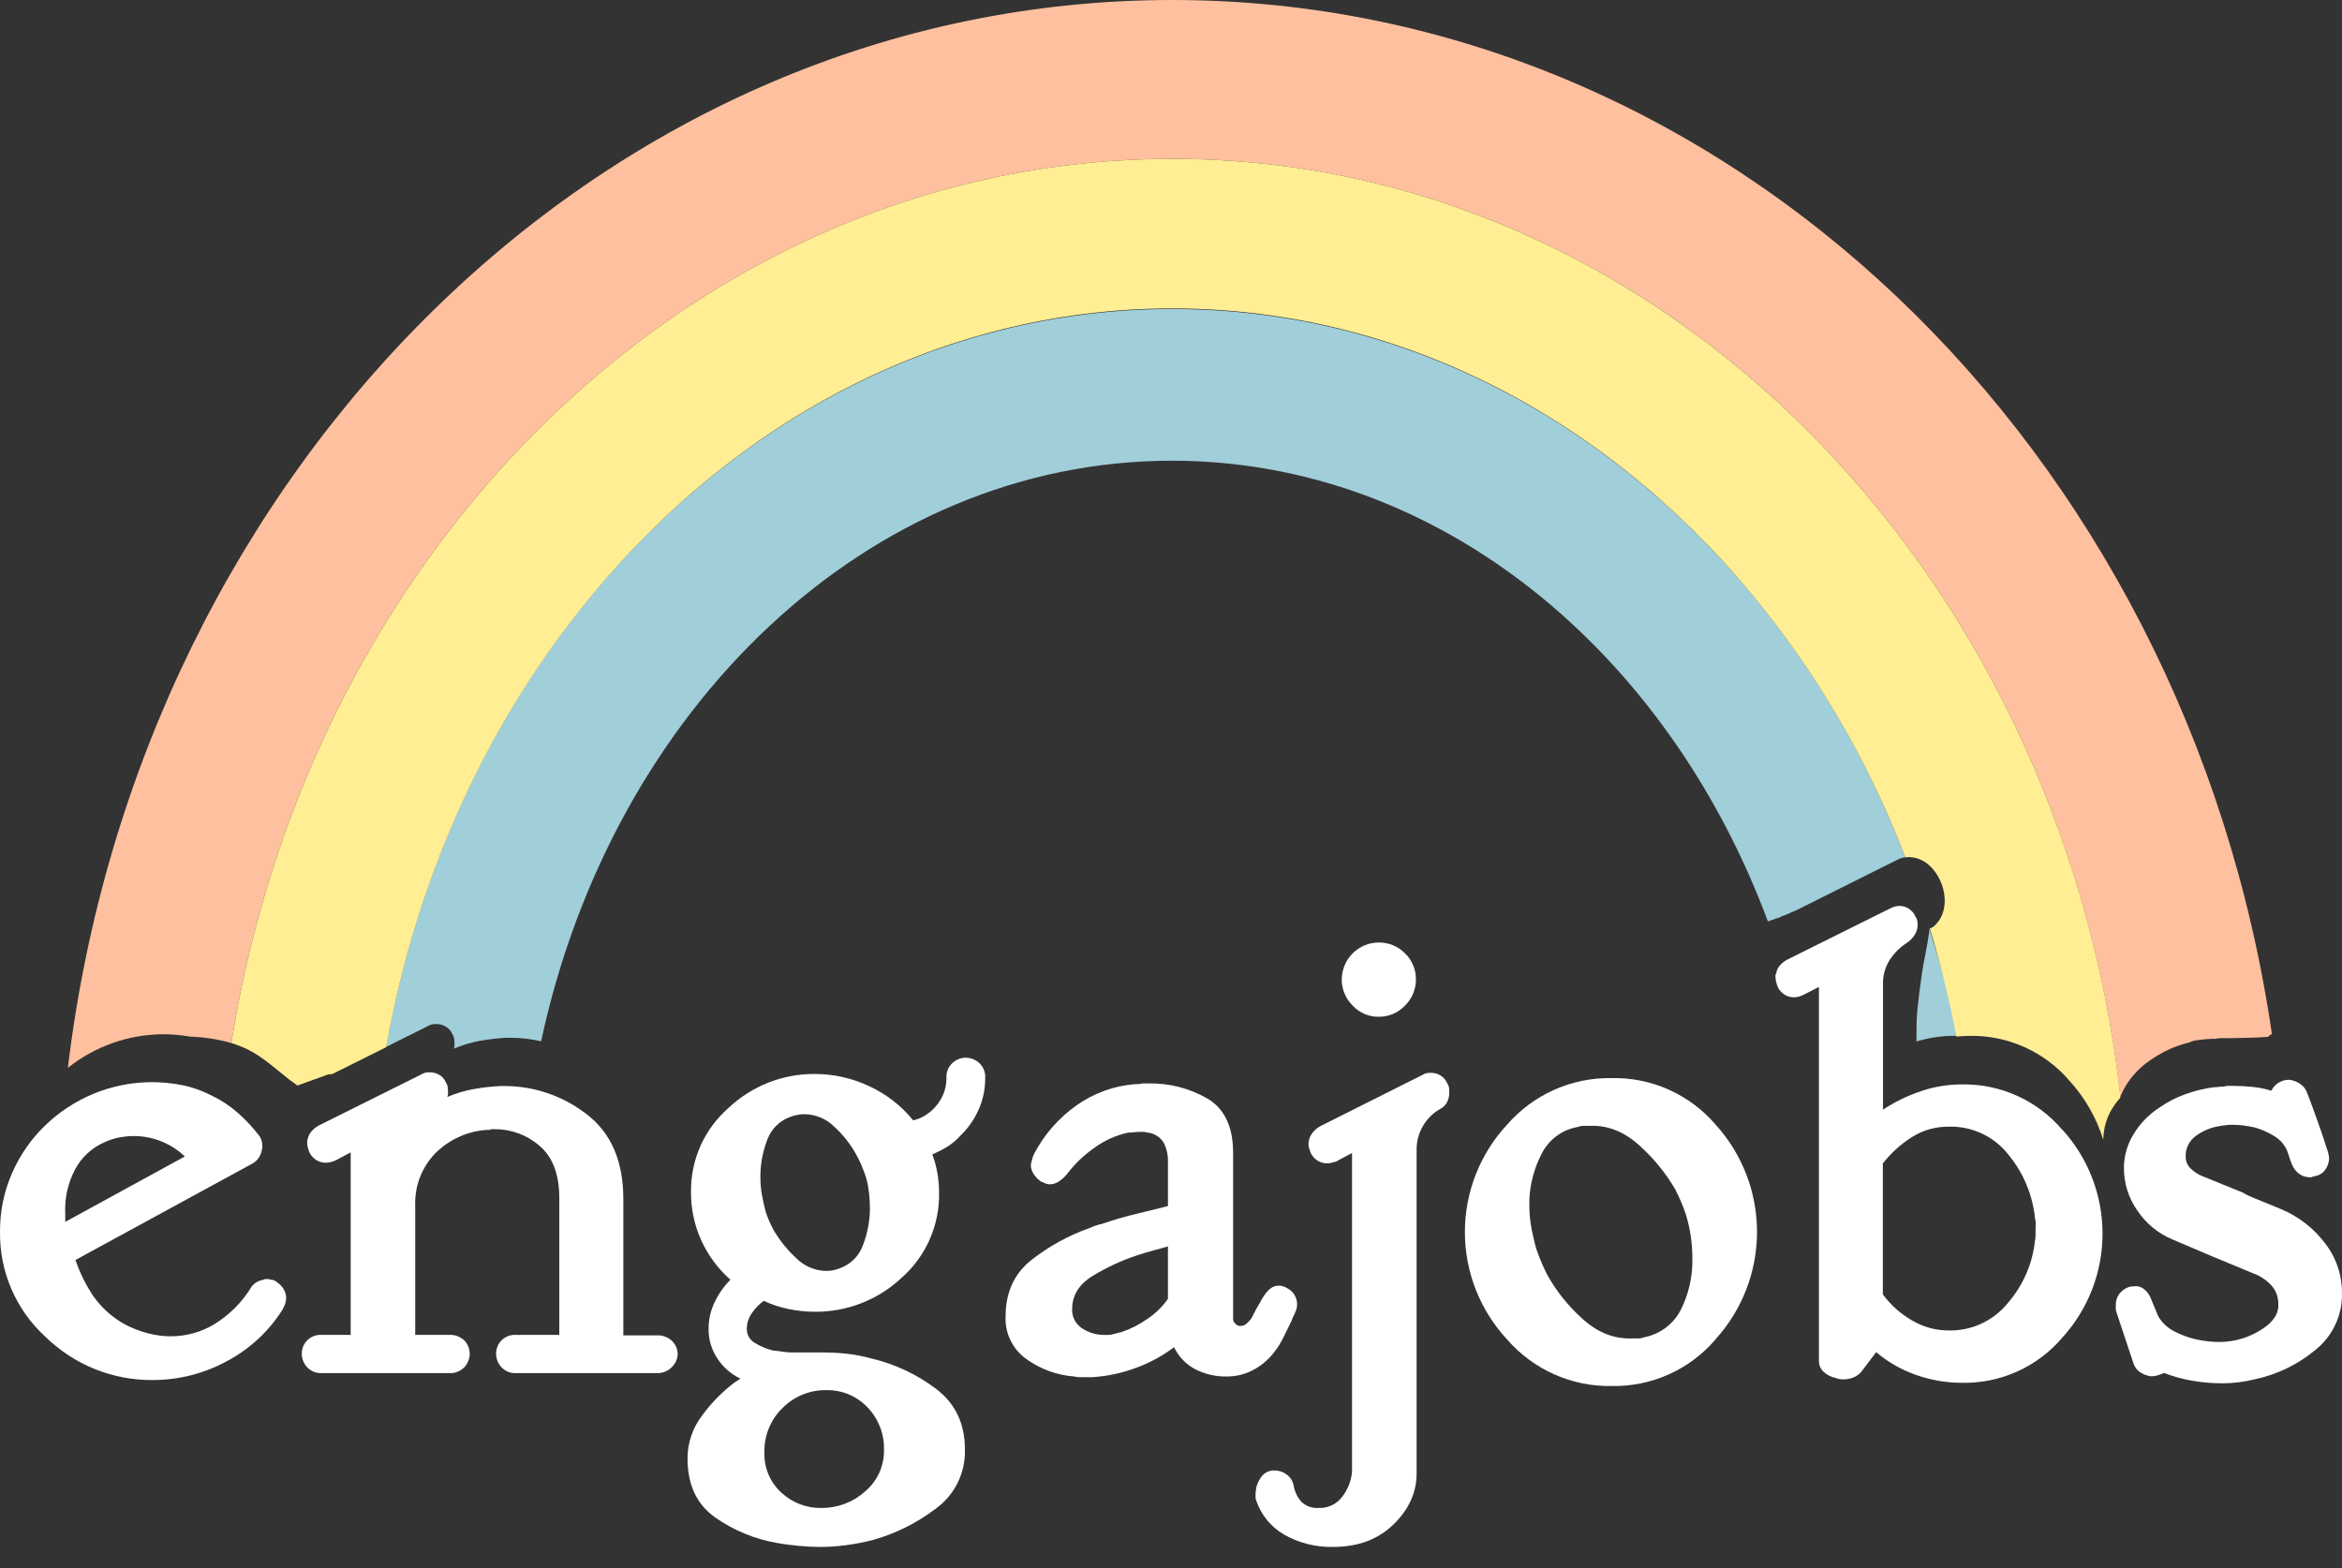 <svg width="109" height="73" viewBox="0 0 109 73" fill="none" xmlns="http://www.w3.org/2000/svg">
<rect x="0" y="0" width="109" height="73" fill="#333333" stroke="none"/>
<path d="M89.799 43.234C89.79 43.358 89.787 43.358 89.771 43.484C89.686 44.119 89.528 44.737 89.44 45.372C89.358 45.959 89.279 46.556 89.226 47.147C89.188 47.567 89.203 48.034 89.194 48.481C89.75 48.307 90.329 48.218 90.912 48.217C91.006 48.217 91.089 48.217 91.188 48.217C90.8 46.577 90.333 44.985 89.799 43.234Z" fill="#A0CED9"/>
<path d="M82.173 28.449C75.339 19.812 65.488 14.384 54.557 14.384C43.625 14.384 33.773 19.812 26.939 28.449C22.5 34.06 19.331 41.025 17.973 48.731L19.92 47.76C19.977 47.721 20.042 47.694 20.111 47.682C20.173 47.672 20.237 47.666 20.3 47.666C20.462 47.665 20.62 47.709 20.758 47.792C20.894 47.876 20.999 48 21.059 48.147C21.1 48.209 21.127 48.28 21.137 48.353C21.148 48.432 21.153 48.511 21.153 48.591V48.685C21.153 48.707 21.147 48.729 21.137 48.749C21.127 48.769 21.121 48.791 21.121 48.813C21.513 48.647 21.922 48.524 22.34 48.447C22.75 48.374 23.163 48.327 23.579 48.305H23.738C24.225 48.305 24.71 48.36 25.184 48.47C28.514 32.958 40.413 21.445 54.546 21.445C66.922 21.445 77.586 30.276 82.281 42.891L82.381 42.852C82.433 42.831 82.486 42.814 82.541 42.801L82.493 42.822L82.574 42.786L82.634 42.765C82.663 42.754 82.692 42.744 82.721 42.737L82.808 42.71H82.818L82.838 42.698C82.897 42.66 82.962 42.631 83.029 42.611H83.038C83.103 42.583 83.169 42.559 83.234 42.533L83.264 42.522L83.36 42.474C83.421 42.443 83.485 42.417 83.551 42.396L88.297 40.024C88.373 39.984 88.452 39.952 88.534 39.928C88.581 39.915 88.629 39.906 88.677 39.901C87.094 35.778 84.902 31.917 82.173 28.449Z" fill="#A0CED9"/>
<path d="M54.557 0C28.289 0 6.525 21.688 3.159 49.705C4.422 48.7 5.985 48.149 7.597 48.142C8.02 48.142 8.442 48.179 8.859 48.254C9.505 48.273 10.146 48.373 10.768 48.552C14.459 25.198 32.684 7.394 54.557 7.394C77.206 7.394 95.944 26.472 98.685 51.047C98.751 50.879 98.831 50.716 98.924 50.561C99.226 50.061 99.637 49.636 100.125 49.318C100.492 49.061 100.89 48.852 101.311 48.699C101.504 48.63 101.701 48.571 101.9 48.522C101.979 48.478 102.064 48.448 102.153 48.435C102.304 48.412 102.452 48.394 102.603 48.38L102.654 48.371C102.733 48.371 102.813 48.366 102.891 48.355C102.928 48.355 102.971 48.355 103.011 48.355H103.056C103.08 48.355 103.103 48.355 103.128 48.355C103.195 48.333 103.265 48.322 103.335 48.323H103.572C103.663 48.323 103.749 48.323 103.848 48.323C104.415 48.31 104.983 48.307 105.551 48.263C105.593 48.222 105.64 48.187 105.69 48.158C105.706 48.147 105.722 48.142 105.738 48.133C101.757 20.873 80.323 0 54.557 0Z" fill="#FFC09F"/>
<path d="M54.557 7.394C32.684 7.394 14.459 25.198 10.768 48.552C11.02 48.629 11.265 48.724 11.502 48.837C12.233 49.192 12.829 49.757 13.468 50.257C13.594 50.34 13.716 50.435 13.835 50.527H13.847C14.302 50.358 14.762 50.202 15.218 50.032C15.294 50.005 15.374 49.995 15.454 50L17.977 48.742C19.339 41.035 22.503 34.07 26.943 28.459C33.771 19.802 43.623 14.357 54.56 14.357C65.497 14.357 75.348 19.802 82.176 28.459C84.904 31.928 87.097 35.789 88.679 39.912H88.697C88.73 39.902 88.764 39.896 88.799 39.896C89.111 39.892 89.415 39.99 89.666 40.176C90.516 40.812 90.887 42.35 90.001 43.12C89.947 43.166 89.882 43.197 89.813 43.209C90.317 44.866 90.731 46.55 91.052 48.252C91.251 48.23 91.452 48.218 91.653 48.217C92.54 48.199 93.421 48.379 94.23 48.744C95.039 49.109 95.758 49.649 96.334 50.326C97.044 51.112 97.576 52.044 97.891 53.057C97.894 52.541 98.037 52.036 98.306 51.597C98.41 51.428 98.529 51.268 98.66 51.12L98.689 51.045C95.944 26.472 77.199 7.394 54.557 7.394Z" fill="#FFEE93"/>
<path d="M10.531 63.374C9.481 63.941 8.308 64.237 7.116 64.237C5.254 64.255 3.459 63.535 2.124 62.233C1.441 61.613 0.899 60.853 0.532 60.005C0.166 59.157 -0.015 58.24 0.001 57.316C-0.004 56.389 0.184 55.47 0.555 54.621C0.915 53.787 1.435 53.032 2.087 52.401C3.419 51.106 5.198 50.379 7.052 50.371C7.535 50.371 8.017 50.418 8.491 50.513C8.971 50.61 9.434 50.776 9.867 51.004C10.309 51.216 10.719 51.489 11.085 51.815C11.438 52.127 11.761 52.472 12.049 52.846C12.105 52.917 12.148 52.998 12.175 53.084C12.198 53.172 12.209 53.263 12.207 53.354C12.205 53.508 12.167 53.66 12.097 53.797C12.024 53.946 11.908 54.07 11.764 54.152L3.512 58.649C3.718 59.255 4.005 59.831 4.364 60.361C4.739 60.882 5.222 61.315 5.78 61.63C6.126 61.815 6.492 61.959 6.872 62.057C7.218 62.151 7.575 62.199 7.933 62.201C8.658 62.205 9.369 62.008 9.988 61.63C10.65 61.221 11.212 60.669 11.633 60.013C11.699 59.885 11.796 59.775 11.916 59.696C12.026 59.632 12.146 59.588 12.27 59.568C12.292 59.548 12.32 59.537 12.35 59.538H12.508C12.537 59.537 12.566 59.548 12.587 59.568C12.648 59.568 12.707 59.579 12.764 59.6C12.817 59.622 12.866 59.654 12.906 59.696C13.029 59.777 13.132 59.886 13.206 60.013C13.28 60.138 13.319 60.28 13.318 60.425C13.316 60.514 13.301 60.603 13.272 60.688C13.235 60.793 13.188 60.894 13.13 60.989C12.486 61.998 11.59 62.82 10.531 63.374ZM7.48 53.116C7.082 52.96 6.659 52.88 6.231 52.88C6.008 52.881 5.785 52.902 5.566 52.942C5.326 52.987 5.092 53.062 4.87 53.166C4.281 53.418 3.796 53.865 3.496 54.432C3.159 55.066 3.001 55.778 3.037 56.495V56.874L8.602 53.831C8.278 53.521 7.897 53.279 7.48 53.116Z" fill="white"/>
<path d="M31.276 63.628C31.183 63.726 31.07 63.802 30.944 63.851C30.818 63.901 30.683 63.922 30.549 63.914H24.034C23.902 63.923 23.77 63.902 23.647 63.852C23.524 63.803 23.415 63.726 23.326 63.628C23.177 63.462 23.093 63.248 23.089 63.025C23.086 62.902 23.109 62.78 23.157 62.667C23.204 62.553 23.275 62.452 23.365 62.368C23.454 62.284 23.561 62.22 23.676 62.181C23.792 62.141 23.915 62.126 24.037 62.137H26.03V55.763C26.03 54.666 25.724 53.857 25.113 53.338C24.535 52.832 23.792 52.556 23.025 52.56H22.868C22.838 52.578 22.806 52.589 22.772 52.592H22.678C21.773 52.648 20.919 53.03 20.274 53.669C19.958 53.991 19.711 54.373 19.548 54.793C19.385 55.213 19.309 55.662 19.325 56.113V62.137H20.881C21.017 62.126 21.153 62.144 21.282 62.191C21.41 62.237 21.527 62.311 21.624 62.407C21.777 62.576 21.862 62.796 21.861 63.025C21.857 63.248 21.772 63.462 21.624 63.628C21.529 63.729 21.413 63.807 21.285 63.856C21.156 63.906 21.018 63.925 20.881 63.914H14.99C14.858 63.923 14.726 63.902 14.603 63.852C14.481 63.803 14.371 63.726 14.282 63.628C14.133 63.462 14.049 63.248 14.045 63.025C14.042 62.902 14.066 62.78 14.113 62.667C14.161 62.553 14.232 62.452 14.321 62.368C14.411 62.284 14.517 62.22 14.633 62.181C14.749 62.141 14.872 62.126 14.993 62.137H16.321V53.639L15.657 53.994C15.576 54.035 15.492 54.068 15.404 54.09C15.321 54.111 15.236 54.122 15.151 54.122C14.987 54.123 14.827 54.073 14.693 53.978C14.561 53.891 14.457 53.768 14.392 53.623C14.371 53.559 14.35 53.496 14.33 53.434C14.307 53.361 14.297 53.286 14.298 53.21V53.1C14.3 53.061 14.311 53.022 14.33 52.988C14.355 52.871 14.409 52.763 14.488 52.672C14.586 52.555 14.706 52.458 14.841 52.386L19.619 50.007C19.676 49.968 19.741 49.942 19.808 49.929C19.871 49.918 19.935 49.913 19.999 49.913C20.161 49.911 20.319 49.955 20.458 50.039C20.592 50.122 20.697 50.247 20.757 50.394C20.799 50.455 20.826 50.526 20.836 50.6C20.847 50.678 20.852 50.758 20.852 50.837V50.933C20.852 50.955 20.847 50.976 20.836 50.995C20.826 51.015 20.821 51.037 20.82 51.059C21.212 50.894 21.62 50.772 22.038 50.695C22.451 50.621 22.868 50.573 23.287 50.552H23.444C24.834 50.544 26.187 51.002 27.288 51.852C28.437 52.721 29.011 54.042 29.011 55.817V62.159H30.561C30.695 62.15 30.828 62.17 30.953 62.216C31.079 62.263 31.193 62.335 31.288 62.428C31.451 62.593 31.542 62.815 31.541 63.046C31.527 63.266 31.433 63.473 31.276 63.628Z" fill="white"/>
<path d="M45.536 51.673C45.333 52.127 45.043 52.536 44.683 52.878C44.512 53.069 44.315 53.234 44.097 53.37C43.872 53.51 43.635 53.631 43.39 53.733C43.497 54.016 43.577 54.308 43.627 54.606C43.679 54.905 43.706 55.207 43.706 55.51C43.721 56.258 43.573 57 43.273 57.684C42.972 58.369 42.527 58.98 41.967 59.474C40.871 60.505 39.421 61.072 37.919 61.059C37.51 61.058 37.102 61.016 36.701 60.932C36.303 60.852 35.915 60.724 35.547 60.551C35.33 60.707 35.143 60.9 34.994 61.122C34.842 61.335 34.759 61.59 34.757 61.852C34.755 61.983 34.787 62.112 34.851 62.227C34.915 62.341 35.008 62.436 35.121 62.503C35.38 62.665 35.662 62.785 35.958 62.858L36.448 62.922C36.579 62.941 36.712 62.952 36.844 62.954H38.363C38.721 62.955 39.08 62.976 39.437 63.016C39.822 63.06 40.203 63.135 40.576 63.239C41.652 63.494 42.663 63.969 43.547 64.634C44.453 65.31 44.907 66.25 44.908 67.456C44.926 67.991 44.813 68.522 44.579 69.004C44.344 69.485 43.996 69.901 43.563 70.215C42.679 70.891 41.674 71.392 40.603 71.689C40.191 71.793 39.774 71.873 39.354 71.927C38.971 71.979 38.586 72.005 38.2 72.007C37.883 72.007 37.552 71.991 37.204 71.959C36.855 71.927 36.496 71.881 36.142 71.817C35.112 71.637 34.135 71.231 33.279 70.628C32.426 70.025 31.999 69.111 31.998 67.885C31.999 67.162 32.238 66.459 32.679 65.887C33.11 65.295 33.627 64.772 34.212 64.332C34.256 64.31 34.298 64.284 34.339 64.254C34.378 64.224 34.42 64.197 34.465 64.174C34.027 63.968 33.656 63.644 33.391 63.239C33.117 62.831 32.974 62.35 32.978 61.859C32.977 61.422 33.075 60.991 33.267 60.599C33.45 60.217 33.696 59.868 33.994 59.568C33.417 59.057 32.954 58.431 32.635 57.73C32.319 57.033 32.157 56.275 32.161 55.51C32.147 54.767 32.296 54.03 32.596 53.35C32.897 52.671 33.342 52.066 33.9 51.577C34.985 50.55 36.423 49.981 37.915 49.991C38.795 49.99 39.665 50.185 40.461 50.562C41.253 50.929 41.95 51.471 42.501 52.149C42.685 52.108 42.862 52.038 43.023 51.941C43.178 51.848 43.322 51.737 43.45 51.609C43.637 51.422 43.787 51.201 43.892 50.958C43.998 50.713 44.051 50.449 44.05 50.183C44.041 50.05 44.061 49.918 44.111 49.795C44.16 49.672 44.237 49.562 44.335 49.473C44.5 49.322 44.713 49.237 44.936 49.233C45.169 49.233 45.393 49.319 45.568 49.473C45.666 49.562 45.742 49.672 45.792 49.795C45.841 49.918 45.862 50.05 45.853 50.183C45.856 50.697 45.748 51.205 45.536 51.673ZM40.067 54.177C40.001 54.025 39.926 53.877 39.844 53.733C39.579 53.253 39.238 52.819 38.833 52.449C38.462 52.08 37.963 51.87 37.441 51.863C37.33 51.864 37.219 51.874 37.11 51.895C36.996 51.916 36.885 51.947 36.777 51.989C36.535 52.076 36.315 52.214 36.131 52.395C35.948 52.576 35.806 52.795 35.716 53.036C35.515 53.553 35.405 54.1 35.39 54.654V54.782C35.389 55.074 35.415 55.366 35.468 55.653C35.521 55.94 35.58 56.199 35.645 56.431C35.685 56.558 35.739 56.695 35.802 56.844C35.867 56.996 35.941 57.144 36.023 57.288C36.307 57.765 36.659 58.197 37.067 58.572C37.437 58.942 37.936 59.152 38.458 59.158C38.565 59.158 38.671 59.147 38.775 59.126C38.883 59.105 38.989 59.074 39.092 59.032C39.334 58.946 39.555 58.808 39.738 58.627C39.922 58.446 40.063 58.227 40.153 57.985C40.355 57.469 40.468 56.922 40.486 56.368V56.241C40.486 55.944 40.465 55.647 40.422 55.353C40.389 55.093 40.325 54.838 40.233 54.592C40.182 54.463 40.129 54.326 40.067 54.177ZM41.141 67.496C41.152 67.128 41.09 66.761 40.956 66.418C40.823 66.075 40.622 65.762 40.366 65.498C40.119 65.241 39.821 65.038 39.492 64.901C39.163 64.765 38.809 64.699 38.453 64.707C38.078 64.702 37.706 64.772 37.358 64.914C37.01 65.055 36.694 65.265 36.429 65.53C36.148 65.8 35.928 66.126 35.781 66.487C35.634 66.847 35.564 67.235 35.576 67.624C35.567 67.968 35.631 68.31 35.765 68.627C35.899 68.945 36.098 69.229 36.351 69.463C36.858 69.944 37.533 70.206 38.232 70.192C38.977 70.197 39.698 69.926 40.256 69.43C40.542 69.191 40.77 68.89 40.924 68.549C41.077 68.209 41.151 67.838 41.141 67.464V67.496Z" fill="white"/>
<path d="M60.176 61.312C60.151 61.364 60.131 61.417 60.115 61.472C59.987 61.726 59.861 61.985 59.734 62.249C59.606 62.516 59.447 62.766 59.26 62.995C58.997 63.323 58.668 63.592 58.296 63.786C57.919 63.979 57.501 64.077 57.078 64.072C56.579 64.079 56.086 63.965 55.64 63.74C55.204 63.514 54.854 63.152 54.643 62.709C54.099 63.119 53.497 63.445 52.856 63.676C52.211 63.915 51.535 64.059 50.848 64.104H50.232C50.152 64.103 50.072 64.092 49.995 64.072C49.204 64.013 48.444 63.739 47.797 63.279C47.475 63.059 47.214 62.76 47.04 62.41C46.866 62.061 46.783 61.672 46.801 61.282C46.801 60.161 47.202 59.283 48.003 58.649C48.822 58.006 49.74 57.502 50.722 57.158C50.809 57.116 50.899 57.079 50.991 57.048C51.09 57.015 51.19 56.988 51.292 56.968C51.826 56.782 52.37 56.623 52.92 56.493C53.458 56.366 53.937 56.248 54.358 56.138V54.083C54.369 53.769 54.298 53.457 54.153 53.178C54.072 53.05 53.963 52.942 53.834 52.863C53.706 52.783 53.561 52.734 53.41 52.718C53.349 52.699 53.285 52.688 53.221 52.687H53.032C52.947 52.687 52.862 52.693 52.778 52.703C52.695 52.714 52.61 52.719 52.525 52.718C51.95 52.837 51.407 53.08 50.933 53.428C50.458 53.759 50.037 54.16 49.684 54.619C49.623 54.7 49.554 54.774 49.478 54.841C49.413 54.897 49.344 54.95 49.273 54.999C49.21 55.041 49.141 55.073 49.068 55.094C49.001 55.115 48.931 55.126 48.861 55.126C48.784 55.128 48.709 55.112 48.64 55.078C48.579 55.047 48.515 55.02 48.45 54.999C48.319 54.91 48.207 54.797 48.12 54.665C48.025 54.531 47.974 54.37 47.976 54.206L48.04 53.952C48.062 53.864 48.093 53.779 48.134 53.698C48.601 52.808 49.271 52.041 50.091 51.46C50.9 50.884 51.85 50.539 52.84 50.463H52.984C53.044 50.462 53.104 50.451 53.161 50.431H53.438C54.408 50.408 55.366 50.654 56.206 51.141C56.995 51.614 57.39 52.454 57.391 53.661V61.367C57.387 61.441 57.409 61.514 57.453 61.573C57.506 61.634 57.571 61.683 57.644 61.717H57.738C57.837 61.72 57.932 61.685 58.007 61.621C58.094 61.544 58.173 61.459 58.244 61.367L58.388 61.082C58.439 60.977 58.497 60.87 58.565 60.766C58.632 60.661 58.66 60.588 58.722 60.48C58.781 60.382 58.844 60.286 58.913 60.194C58.989 60.096 59.079 60.011 59.18 59.941C59.279 59.876 59.395 59.843 59.513 59.845H59.608C59.642 59.849 59.673 59.86 59.702 59.877C59.73 59.878 59.756 59.883 59.782 59.893C59.812 59.902 59.839 59.919 59.861 59.941C60.048 60.021 60.2 60.166 60.287 60.35C60.374 60.534 60.392 60.744 60.336 60.94C60.311 61.022 60.279 61.101 60.24 61.178L60.176 61.312ZM54.358 58.015C54.148 58.079 53.922 58.141 53.679 58.205C53.437 58.269 53.189 58.344 52.936 58.427C52.205 58.668 51.505 58.992 50.848 59.394C50.216 59.783 49.9 60.296 49.9 60.933V61.059C49.914 61.226 49.969 61.387 50.06 61.528C50.151 61.669 50.275 61.786 50.422 61.868C50.712 62.044 51.046 62.137 51.386 62.138H51.545C51.652 62.137 51.758 62.121 51.86 62.09C51.966 62.058 52.071 62.033 52.177 62.011C52.622 61.861 53.042 61.647 53.426 61.376C53.789 61.128 54.105 60.817 54.358 60.457V58.015Z" fill="white"/>
<path d="M67.417 50.546C67.439 50.603 67.45 50.663 67.449 50.724V50.883C67.45 51.026 67.417 51.167 67.353 51.295C67.282 51.431 67.172 51.541 67.037 51.613C66.703 51.8 66.425 52.073 66.231 52.404C66.032 52.739 65.928 53.122 65.931 53.511V68.584C65.931 69.471 65.572 70.263 64.855 70.958C64.138 71.654 63.211 72.002 62.073 72.004C61.266 72.029 60.467 71.832 59.764 71.432C59.154 71.079 58.693 70.516 58.467 69.847C58.446 69.802 58.435 69.753 58.435 69.704V69.526C58.436 69.479 58.441 69.431 58.451 69.384C58.461 69.337 58.467 69.289 58.467 69.241C58.511 69.07 58.586 68.908 58.688 68.765C58.779 68.629 58.913 68.528 59.069 68.479C59.091 68.479 59.113 68.474 59.133 68.463C59.152 68.453 59.173 68.448 59.194 68.447H59.322C59.527 68.446 59.727 68.513 59.89 68.639C60.057 68.761 60.17 68.943 60.207 69.147C60.255 69.43 60.381 69.693 60.571 69.908C60.678 70.008 60.805 70.086 60.944 70.135C61.083 70.183 61.23 70.203 61.376 70.192C61.587 70.2 61.796 70.157 61.986 70.067C62.177 69.976 62.342 69.84 62.468 69.67C62.726 69.336 62.885 68.936 62.926 68.515V53.668L62.263 54.023C62.24 54.045 62.213 54.061 62.183 54.071C62.157 54.08 62.131 54.085 62.103 54.087C62.046 54.106 61.986 54.122 61.926 54.134C61.88 54.144 61.833 54.15 61.785 54.15C61.618 54.155 61.453 54.11 61.312 54.02C61.171 53.929 61.06 53.799 60.994 53.645L60.93 53.455C60.909 53.393 60.899 53.328 60.898 53.263C60.898 53.094 60.948 52.93 61.042 52.789C61.15 52.629 61.297 52.498 61.468 52.41L66.212 50.03C66.269 49.991 66.334 49.964 66.401 49.952C66.464 49.941 66.527 49.936 66.591 49.936C66.752 49.934 66.911 49.978 67.049 50.062C67.184 50.145 67.29 50.27 67.35 50.417C67.376 50.447 67.398 50.495 67.417 50.546ZM65.393 46.804C65.234 46.973 65.042 47.108 64.829 47.198C64.616 47.288 64.386 47.332 64.154 47.327C63.929 47.329 63.705 47.284 63.498 47.193C63.291 47.103 63.105 46.971 62.953 46.804C62.791 46.645 62.663 46.455 62.576 46.245C62.489 46.035 62.445 45.81 62.447 45.583C62.452 45.131 62.634 44.698 62.953 44.378C63.272 44.058 63.703 43.876 64.154 43.871C64.384 43.866 64.613 43.909 64.826 43.996C65.039 44.083 65.232 44.213 65.393 44.378C65.555 44.534 65.683 44.721 65.77 44.928C65.857 45.135 65.901 45.358 65.899 45.583C65.901 45.81 65.857 46.035 65.77 46.245C65.684 46.455 65.556 46.645 65.395 46.804H65.393Z" fill="white"/>
<path d="M79.846 62.343C79.249 63.041 78.506 63.598 77.67 63.973C76.833 64.349 75.924 64.534 75.008 64.515C74.087 64.532 73.174 64.346 72.333 63.971C71.492 63.596 70.743 63.04 70.138 62.343C68.879 60.987 68.178 59.202 68.178 57.349C68.178 55.495 68.879 53.711 70.138 52.355C70.743 51.658 71.492 51.102 72.333 50.727C73.174 50.352 74.087 50.166 75.008 50.183C75.924 50.163 76.832 50.347 77.669 50.722C78.505 51.096 79.249 51.651 79.846 52.347C81.087 53.713 81.774 55.494 81.774 57.342C81.774 59.189 81.087 60.97 79.846 62.336V62.343ZM78.264 56.001C78.181 55.801 78.087 55.595 77.981 55.384C77.534 54.612 76.967 53.916 76.303 53.322C75.609 52.687 74.85 52.38 74.028 52.403H73.711C73.663 52.403 73.616 52.408 73.57 52.419C73.516 52.429 73.458 52.445 73.392 52.465C73.042 52.531 72.711 52.677 72.426 52.893C72.14 53.108 71.909 53.387 71.749 53.707C71.413 54.356 71.219 55.07 71.179 55.801V56.118C71.178 56.469 71.21 56.819 71.275 57.163C71.338 57.502 71.411 57.82 71.496 58.115C71.559 58.306 71.632 58.502 71.717 58.702C71.802 58.903 71.894 59.11 72.002 59.321C72.43 60.096 72.986 60.793 73.645 61.382C74.341 62.017 75.101 62.323 75.923 62.301H76.24C76.287 62.301 76.335 62.296 76.381 62.286C76.441 62.274 76.5 62.258 76.558 62.239C76.916 62.165 77.252 62.011 77.542 61.788C77.833 61.566 78.069 61.281 78.234 60.954C78.57 60.279 78.752 59.536 78.765 58.782V58.558C78.765 58.208 78.739 57.858 78.687 57.511C78.639 57.2 78.571 56.893 78.481 56.592C78.423 56.397 78.349 56.202 78.264 56.001Z" fill="white"/>
<path d="M95.978 52.585C95.403 51.909 94.685 51.37 93.877 51.005C93.069 50.641 92.191 50.46 91.305 50.477C90.654 50.477 90.008 50.584 89.392 50.795C88.773 51.005 88.184 51.292 87.637 51.65V45.782C87.631 45.401 87.736 45.026 87.937 44.703C88.137 44.387 88.401 44.117 88.713 43.91C88.88 43.807 89.021 43.666 89.123 43.498C89.204 43.364 89.248 43.211 89.25 43.054C89.25 42.991 89.245 42.927 89.234 42.865C89.222 42.796 89.195 42.731 89.155 42.675C89.092 42.526 88.987 42.399 88.854 42.309C88.72 42.215 88.56 42.165 88.396 42.167C88.326 42.169 88.257 42.179 88.191 42.197C88.109 42.222 88.029 42.254 87.953 42.293L83.176 44.671C83.041 44.743 82.921 44.84 82.822 44.957C82.738 45.059 82.684 45.181 82.665 45.312C82.654 45.322 82.646 45.335 82.64 45.348C82.635 45.362 82.632 45.377 82.633 45.392V45.47C82.632 45.55 82.643 45.63 82.665 45.707C82.684 45.782 82.705 45.851 82.726 45.913C82.789 46.062 82.894 46.189 83.027 46.279C83.161 46.373 83.322 46.423 83.486 46.421C83.566 46.421 83.645 46.411 83.723 46.389C83.805 46.366 83.884 46.334 83.96 46.295L84.655 45.94V63.319C84.651 63.423 84.67 63.527 84.711 63.623C84.752 63.719 84.814 63.804 84.892 63.873C85.05 64.01 85.241 64.103 85.446 64.143C85.496 64.166 85.55 64.183 85.605 64.191C85.668 64.201 85.731 64.207 85.795 64.207C85.958 64.207 86.119 64.175 86.269 64.111C86.406 64.058 86.528 63.971 86.623 63.859L87.32 62.938C87.87 63.405 88.503 63.767 89.185 64.002C89.867 64.243 90.585 64.366 91.308 64.366C92.195 64.384 93.075 64.204 93.885 63.84C94.694 63.475 95.413 62.935 95.988 62.258C97.19 60.935 97.855 59.211 97.855 57.422C97.855 55.633 97.19 53.908 95.988 52.585H95.978ZM94.739 57.199V57.467C94.738 57.568 94.728 57.669 94.709 57.769C94.593 58.824 94.161 59.819 93.471 60.624C93.14 61.041 92.717 61.376 92.237 61.602C91.756 61.829 91.229 61.941 90.698 61.93C90.091 61.931 89.495 61.767 88.974 61.454C88.449 61.149 87.991 60.739 87.63 60.249V54.156C88.005 53.674 88.46 53.261 88.974 52.935C89.489 52.607 90.088 52.437 90.698 52.443C91.236 52.428 91.77 52.54 92.256 52.771C92.743 53.003 93.167 53.346 93.495 53.774C94.183 54.615 94.607 55.641 94.714 56.723C94.735 56.796 94.746 56.871 94.745 56.947L94.739 57.199Z" fill="white"/>
<path d="M107.736 62.856C106.93 63.523 105.976 63.983 104.954 64.199C104.704 64.262 104.451 64.309 104.195 64.341C103.954 64.372 103.711 64.388 103.468 64.389C102.97 64.392 102.472 64.349 101.982 64.261C101.549 64.184 101.126 64.066 100.716 63.907C100.625 63.952 100.53 63.989 100.432 64.016C100.329 64.048 100.222 64.064 100.115 64.064C99.941 64.041 99.774 63.98 99.625 63.887C99.466 63.79 99.348 63.638 99.294 63.459L98.503 61.08C98.482 61.023 98.471 60.963 98.471 60.902V60.76C98.464 60.573 98.519 60.389 98.628 60.237C98.727 60.105 98.858 60.001 99.009 59.935C99.059 59.911 99.112 59.895 99.166 59.887C99.229 59.877 99.292 59.871 99.356 59.871H99.483C99.616 59.894 99.739 59.956 99.837 60.049C99.947 60.147 100.033 60.268 100.09 60.404L100.444 61.261C100.614 61.559 100.867 61.801 101.171 61.958C101.491 62.129 101.831 62.256 102.183 62.338C102.371 62.38 102.562 62.412 102.753 62.434C102.929 62.454 103.106 62.465 103.284 62.466C103.665 62.467 104.045 62.407 104.407 62.288C104.738 62.179 105.052 62.025 105.34 61.829C105.564 61.689 105.754 61.499 105.894 61.275C106.006 61.09 106.055 60.874 106.035 60.659C106.032 60.356 105.92 60.064 105.719 59.838C105.482 59.58 105.187 59.385 104.859 59.268L102.992 58.494C102.361 58.229 101.729 57.96 101.095 57.687C100.44 57.412 99.88 56.95 99.483 56.36C99.07 55.778 98.849 55.081 98.85 54.367C98.851 53.814 99.005 53.273 99.294 52.802C99.596 52.302 100.006 51.877 100.495 51.56C100.861 51.302 101.26 51.094 101.681 50.942C102.115 50.782 102.565 50.67 103.024 50.608C103.103 50.609 103.182 50.603 103.261 50.593C103.339 50.582 103.419 50.576 103.498 50.577C103.565 50.555 103.635 50.544 103.705 50.545H103.942C104.243 50.545 104.544 50.561 104.843 50.593C105.137 50.624 105.428 50.683 105.712 50.77C105.784 50.621 105.897 50.495 106.036 50.405C106.176 50.316 106.337 50.266 106.503 50.263H106.566C106.742 50.287 106.91 50.352 107.056 50.454C107.214 50.56 107.332 50.716 107.389 50.898C107.558 51.341 107.721 51.785 107.879 52.229C108.037 52.672 108.19 53.127 108.337 53.593C108.357 53.656 108.373 53.719 108.385 53.783C108.394 53.835 108.399 53.888 108.401 53.941C108.388 54.13 108.322 54.311 108.21 54.464C108.109 54.6 107.964 54.695 107.8 54.734C107.772 54.735 107.745 54.741 107.72 54.75C107.695 54.759 107.669 54.765 107.642 54.766C107.632 54.777 107.619 54.785 107.606 54.79C107.592 54.796 107.577 54.798 107.562 54.798H107.483C107.312 54.797 107.146 54.742 107.009 54.64C106.847 54.52 106.724 54.354 106.655 54.165C106.612 54.058 106.575 53.953 106.543 53.847C106.511 53.74 106.474 53.636 106.432 53.529C106.301 53.248 106.085 53.016 105.816 52.864C105.544 52.701 105.252 52.572 104.947 52.482C104.756 52.441 104.577 52.41 104.416 52.388C104.259 52.368 104.101 52.357 103.942 52.356C103.836 52.356 103.724 52.356 103.609 52.372C103.498 52.382 103.387 52.398 103.277 52.42C102.894 52.483 102.53 52.634 102.215 52.862C102.057 52.971 101.929 53.117 101.844 53.289C101.758 53.461 101.717 53.652 101.725 53.843C101.725 53.947 101.745 54.05 101.786 54.145C101.827 54.24 101.887 54.326 101.962 54.397C102.12 54.552 102.308 54.673 102.514 54.752L103.448 55.132C103.753 55.259 104.064 55.386 104.381 55.511C104.478 55.571 104.578 55.624 104.682 55.671L104.981 55.797C105.191 55.88 105.398 55.966 105.598 56.049C105.798 56.133 106.004 56.218 106.214 56.303C106.995 56.639 107.677 57.171 108.194 57.848C108.719 58.512 109.003 59.335 108.999 60.182C109.012 60.696 108.905 61.206 108.685 61.67C108.466 62.135 108.141 62.541 107.736 62.856Z" fill="white"/>
</svg>
